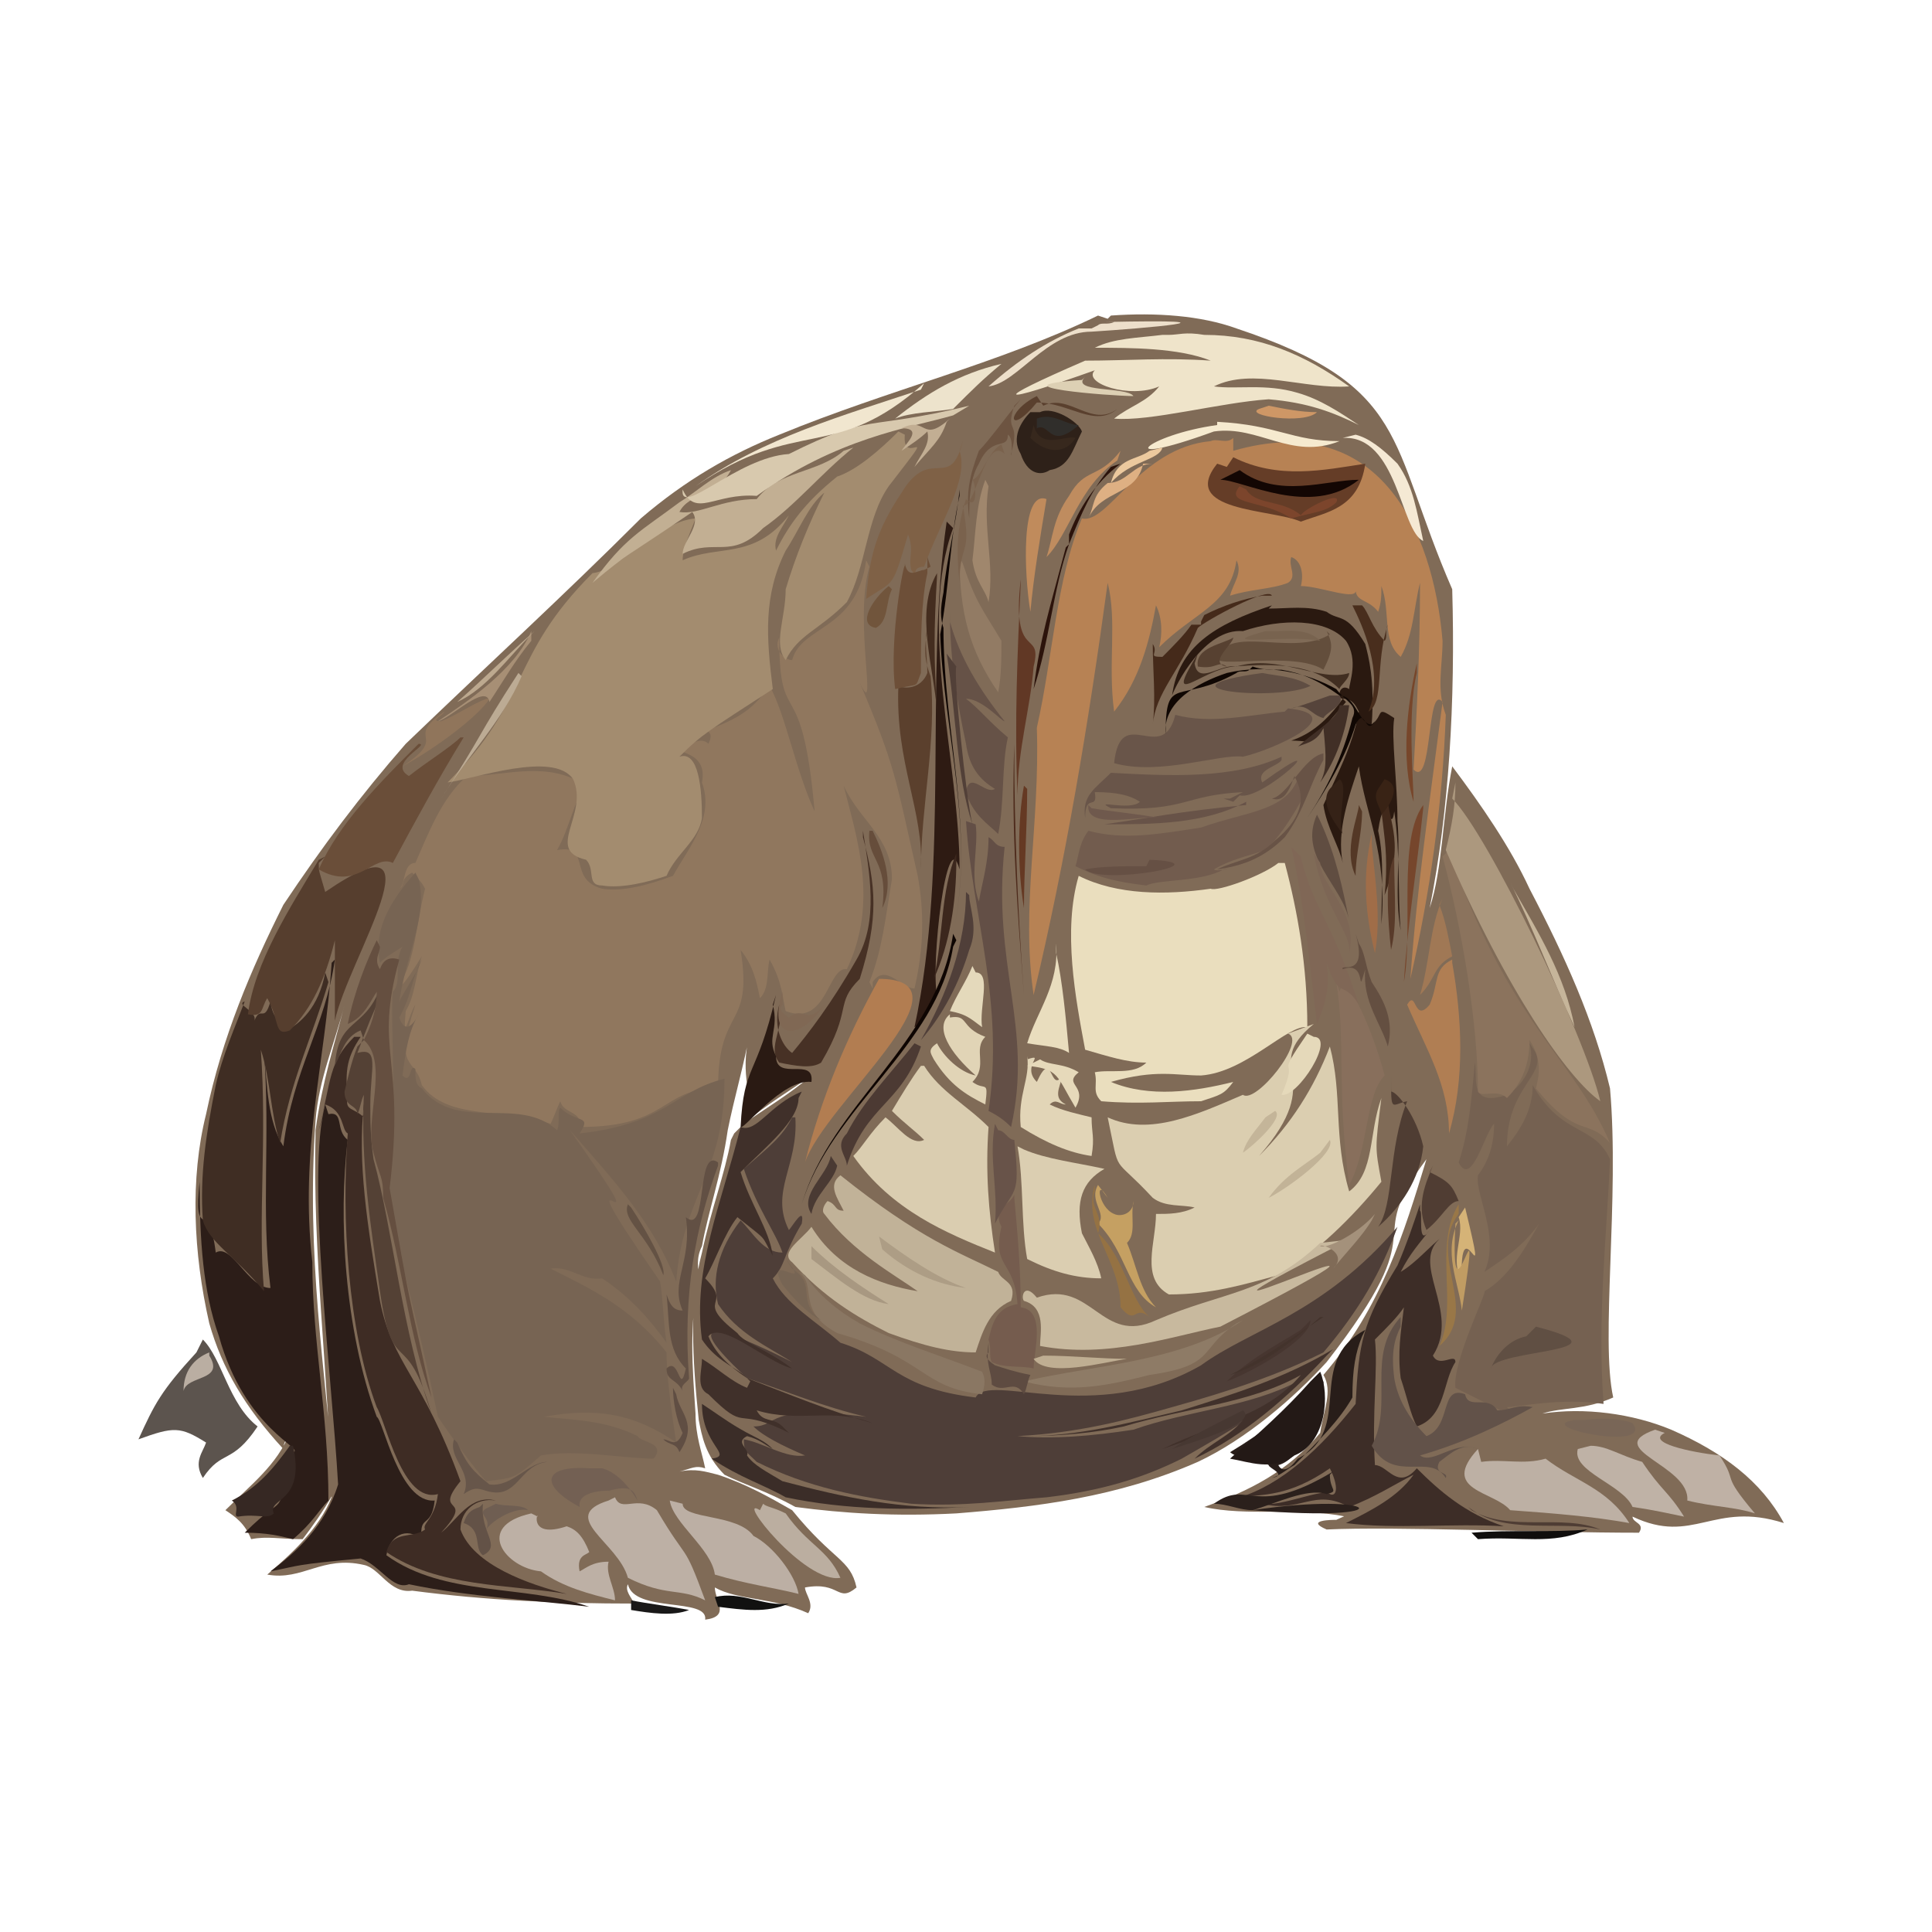 <svg xmlns="http://www.w3.org/2000/svg" width="600" height="600"><path fill="#806B57" d="m344 99 1-1c14-1 28 0 39 4 54 18 47 35 67 81 1 35-1 69-7 99 4-12 4-29 7-44 9 12 18 25 24 38 11 21 20 41 25 62 3 34-3 78 1 96-9 4-16 3-22 5 13-2 28 0 40 5 16 7 28 16 35 29-22-7-28 7-47-2 0 2 4 2 2 5-31 0-76-2-97-1-7-3 2-3 3-3 9-4 15-7 21-10-6 3-12 7-18 9-15-3-31 0-44-3 14-5 26-11 36-23 1-7 4-13 1-18 18-21 25-44 32-67-21 28 4 18-31 63-10 11-25 24-40 31-25 11-50 14-75 16-19 1-35 0-50-2-9-5-16-7-22-10-6-6-7-12-8-17-2-19-3-37 1-52 3-14 7-24 9-35l1-2 1-1 2-2c7-5 14-9 21-15-7 5-14 9-21 15 4-10-2-13 2-29-2 11-5 21-7 31-2 14-6 25-8 36-2 4-1 7-1 10-3 15-2 27-1 42 0 7 2 12 3 17-3-1-4 0-8 1 5-1 8 0 12 1 9 3 16 7 23 11 13 16 18 15 20 24-6 5-5-2-16 0 0 2 3 5 1 8-11-5-22-4-29-8 0 4 5 9-3 10 1-7-22-2-24-11-1 2 1 4 2 6-24 0-46-1-69-4-7 1-10-7-15-8-13-3-19 5-30 3 7-6 16-14 20-24-1-39-6-75-5-114 2-15 6-27 9-39-3 12-8 23-9 36-3 42 3 77 6 115-4 7-7 11-10 15-7 0-11-1-16 0-2-5-5-7-8-9 8-8 16-14 20-24-1 2-2 3-2 5-12-13-19-25-23-39-5-22-6-45-1-65 5-24 14-45 24-65 12-18 24-34 38-50 26-25 49-46 73-70 14-12 28-20 43-26 34-14 68-22 99-37"/><path fill="#90775E" d="M269 174c-3 22-20 20-23 31-2 0-6-3-4-7 0 30 7 9 11 54-6-13-9-30-14-39-5 7-9 10-20 14 0 0 3 0 1 4-3-3-7 2-10 1-1 2 10 1 8 11 4 11-4 20-9 29-8 3-16 5-22 4-11-3-3-14-14-12 4-7 5-15 9-20-12-8-25-3-37-3-8 7-12 18-16 27-4 0-3 7-5 8 2-1 0-3 4-5 2 2 3 3 4 5-3 12-3 22-8 30 1 1 5-6 7-9-2 6-2 12-5 17-1 11 1 1 3-2-7 21 0 16 2 25 8 11 25 7 40 12 1-2 2-5 3-7 1 4 7 3 6 8 28 0 25-12 43-12 0-26 11-18 7-43 4 5 5 10 6 15 3-3 2-8 3-12 4 7 4 12 5 16 13 5 13-14 19-13 10-21 3-41-1-57 5 11 15 16 15 29-2 12-3 22-7 32l1 2v-2c4-6 9 2 13 2 3-13 3-24 1-35-7-31-7-34-18-60 6 13-2-19 3-36"/><path fill="#776453" d="M129 271c-9 10-13 19-11 28 2-2 4-3 7-5-3 5 0 11-3 14-1 8 2 42-2 64 6 26 9 35 16 68 4 6 12 17 15 20 9-1 9-1 17-8 11-2 26 1 35 1 4-5-4-5-5-7-10-5-20-5-29-6 16-3 28-1 41 8-2-13-3-22-3-28-11-14-24-20-36-26 6-1 10 4 16 3 9 6 15 13 20 20-1-6-1-13-2-19-36-52 6 1-28-47 14 16 26 29 33 47 2-27 15-33 15-63-16 4-18 14-45 17 4-6-1-3-6-8-1 1 0 5-1 7-12-11-31 1-42-13-2-1-2-3-2-6-2-2-1 5-4 2 1-8 2-14 5-19-1 2-4 7-6 1 4-7 4-13 7-18-2 5-5 9-7 13 2-14 9-27 6-38"/><path fill="#A38C6F" d="M279 134c-6 6-13 12-19 14-10 8-15 15-19 23-1-4 2-7 4-11-11 14-22 9-33 14 0-4 3-10 4-13-12 1-23 16-32 17-26 26-19 39-45 65 8-1 33-10 39-1 5 11-9 22 4 25 3 3 0 8 5 8 6 1 14-1 20-3 3-7 10-11 11-18 0-9-1-21-7-19 7-7 9-8 29-21-2-16-3-29 4-43 4-6 7-14 12-18-5 10-9 20-12 30 0 9-4 17 0 22 4-8 10-9 19-18 6-11 6-26 13-36 17-22 4-5 5-16"/><path fill="#B78254" d="M383 136c-2 2-5 0-7 1-22 2-32 26-40 24-8 19-9 43-14 65 1 30-5 56-1 83 10-42 17-84 23-128 3 12 0 25 2 40 8-10 11-22 13-33 2 4 2 9 1 13 11-11 22-13 24-27 2 4-1 7-2 11 6-2 13-2 18-4 3-2 0-5 1-8 3 1 4 5 3 9 6 0 18 5 17 1 0 4 4 3 7 7 1-3 1-5 1-8 3 8 0 17 6 22 4-7 4-15 6-23 0 21-1 40-2 58 6 6 4-27 9-21-4 31-8 58-10 86 6-26 10-54 11-82-3-8-1-15-1-23-3-35-20-72-65-59"/><path fill="#4E3E38" d="M246 347c-3 6-7 9-15 16 4 12 10 20 12 26-6 0-9-6-13-10-7 9-9 18-7 26 6 9 15 13 23 18-12-6-41-20-14 5 12 4 24 9 37 12-32-4-27 3-35 3 3 3 9 6 16 9-6 1-13-4-19-5 0 4 1 4 4 7 16 8 32 11 48 13 16 1 29-1 42-2 17-2 30-6 42-12 14-8 26-15 36-24-15 8-34 9-51 15-13 2-25 3-36 2 19-1 34-5 48-9 18-5 33-10 47-17 11-13 18-25 23-39-23 27-46 32-61 43-33 19-66 2-70 10-25-3-26-12-42-17-8-7-17-12-21-20 4-4 3-7 9-17 1-6-3 1-4 2-6-12 3-20 2-35"/><path fill="#EADEBE" d="M397 268c-5 4-19 9-21 8-14 2-29 2-41-4-5 17-1 38 2 54 7 2 13 4 19 4-4 4-11 2-16 3 1 4-1 6 2 9 12 1 21 0 31 0 6-2 7-2 10-6-12 3-26 5-38 0 14-4 20-2 28-2 14-1 27-16 33-15 0-19-3-36-7-51"/><path fill="#756151" d="M475 324c2 7-2 13-7 16-12 4-9-5-10-10-1 12-2 22-5 31 4 8 8-9 11-12 0 7-2 12-5 16-1 6 7 19 2 30 6-4 12-8 17-15-5 9-10 17-17 21 1 0-10 22-9 30l16 8 1-1h2l-1 1-2-2c3 0 17-3 30-1-2-27 1-52 2-76-5-11-15-7-24-23 0 8-4 14-8 19 0-18 12-22 9-29"/><path fill="#DBCEB0" d="M400 321c6 2-10 22-14 19-14 6-29 13-42 7 4 19 1 11 14 25 4 3 9 2 13 3-4 2-8 2-12 2 0 9-5 20 4 25 13 0 23-3 34-6 12-7 23-18 32-29-2-11-2-10 0-26-4 11-2 23-10 29-5-17-2-30-6-45-5 13-12 24-22 34 22-25 0-27 17-41"/><path fill="#2C1D18" d="M104 298c-3 21-13 34-16 58-5-8-5-19-6-29 2 26-1 49 2 73-7 0-12-14-17-11-2-17-7-3-5-22 0 18 1 34 6 48 8 29 27 35 23 36-6 23-1 11-15 25 7 0 11 1 15 2 6-5 8-9 11-12 0-27-5-49-5-74-4-35 4-62 6-93"/><path fill="#2C1E19" d="M101 343c-6 22 2 83 4 118-4 13-13 21-21 27 10-2 7-2 28-4 6 2 10 10 15 8 19 4 40 5 56 7-20-7-45-3-63-16 1-6 6-9 11-5-1-8 3-3 4-12-11 1-16-25-18-26-10-27-12-62-9-86-4-3-1-9-6-8"/><path fill="#3D2D27" d="M441 374c-2 6-4 12-7 19-11 18-12 24-13 43-11 14-23 25-36 29 7-1 15 0 28-9 3 6 2 9 0 8-2-2-15 4-21 3 12 3 16-5 27 1 8-3 14-7 20-10-5 7-13 11-21 15 15 2 33 0 49 1-12-4-20-11-27-18-6 7-9-1-13-1-1-16 1-30 0-39 4-4 7-7 9-10-1 8-2 14-1 22 2 6 3 11 5 15 9-3 8-14 12-20 0-3-5 2-7-2 9-14-8-29 3-37-4 3-8 8-13 11 3-6 6-9 9-13-4 6-2-6-3-6"/><path fill="#C1B298" d="M261 365c-4 3-1 7 1 11-3 0-2-2-5-3-1 1-2 3-1 4 9 12 22 19 29 24-12-2-25-7-33-20-3 4-10 8-6 11 10 11 20 17 30 22 11 4 19 6 27 6 2-6 4-13 11-16 2-6-3-6-4-9-12-6-24-10-49-30"/><path fill="#3E2C24" d="M110 322c-8 8-7 13-11 29 1-3 1-5 2-8 6 2 5 8 7 9-2 26 0 61 9 85 3 5 8 30 19 27-1 8-5 9-4 11-4 3-10 0-12 7 16 11 38 10 56 13-12-3-29-9-33-20 0-6 5-10 11-9-8-2-12 6-17 10 11-12-3-5 6-16-12-33-21-36-25-56-4-24-7-43-5-61 1 1-1 2 0 4-3-3-6-2-5-6-1-9 0-13 4-19"/><path fill="#3F2D23" d="M101 302c-2 11-8 16-12 18 0-4-4-1-5-9-2 7-3 1-5 6 1-3-6-5-3-6-3 8-7 17-9 26-3 15-5 28-4 42 2 7 10 11 19 22-2-23 1-47-1-75 3 9 3 20 6 29 3-19 10-33 15-50"/><path fill="#DACDB0" d="M286 331c-3 4-6 9-9 14 4 4 7 6 10 9-4 2-8-4-12-7-5 5-7 9-10 12 12 17 29 24 44 30-2-13-3-25-2-39-7-7-15-11-20-19"/><path fill="#EFE4CA" d="M361 104c-8 1-15 1-21 4 11 0 26 0 36 4-14-1-26 0-39 0-30 13-28 14 3 3-4 4 11 9 20 5-4 5-9 6-14 10 11 1 33-5 48-6 12 1 20 4 28 8-6-4-12-8-19-10-10-3-19-1-26-2 12-6 28 1 42 0-14-10-28-16-45-16-6-1-8 0-11 0"/><path fill="#563E2E" d="m101 266-2 1c-9 15-20 32-22 48 5 1 4-2 6-5 4 7 2 12 7 10 7-7 11-16 14-28v25c4-19 35-66-3-40-2-7-2-6-2-9"/><path fill="#8B735D" d="M448 266c6 22 11 52 11 73 1 2 6-1 9 2 5-5 7-11 7-18 4 6 3 11 2 15 13 16 16 9 23 17-11-26-32-38-50-91"/><path fill="#AC987E" d="M452 243c0 7-1 13-3 21 19 44 38 71 48 78-5-21-35-83-46-94"/><path fill="#725C4E" d="M403 242c-4 10-16 10-30 15-13 2-24 4-35 1-3 4-3 8-4 11 8 4 14 5 22 6 4-2 17-1 24-5 4-1-2 1-3 0 5-3 10-4 16-6 7-6 18-27 11-19"/><path fill="#40302A" d="M249 339c-10 4-14 13-19 11-6 24-15 44-12 66 4 6 9 8 13 11l2 2-1 2c-5-2-9-6-14-9 0 4-2 9 2 11 12 12 8 4 23 11l2 1-2-2c-3-3-6-1-8-5 13 4 24-1 36 4-14-4-26-9-39-14-6-4-10-8-12-13 4-5 18 8 26 10-8-6-15-8-17-11-14-11-1-8-10-17 3-5 6-14 10-19 10 8 7 5 11 12-1-8-7-16-10-26 8-8 18-16 18-23"/><path fill="#2A1910" d="M395 188c-18 6-29 13-31 28 1-3 10-21 22-20 12-4 26-4 32 3 4 6 1 13 1 15-3-2-4 3-2 3-5 7-10 11-16 13 8 0 4 3 17-12l-1-1c3 0 4 2 5 4-2 11-7 20-11 29 1 7 5 13 6 18-2-10 2-21 5-30 2 15 9 27 7 49 0-10 1-20-1-29 2-14 4 2 5-6 2 14 1 26 2 37-2-11 0-23-1-34 0-12-2-26-1-32-6-4-3-1-7 2 1-14-1-21-2-25-6-10-8-7-12-10-6-2-12-1-18-1"/><path fill="#C8B99E" d="M410 386c-17 16-30 15-51 24-17 8-20-13-37-7-4-5-5 0-4 1 7 2 5 10 5 14 21 4 41-3 56-6 93-48-44 16 40-27"/><path fill="#DBCEB1" d="M316 356c2 11 1 24 3 35 8 4 15 6 23 6-1-5-4-10-6-14-2-10 0-16 7-20-9-2-18-3-25-6"/><path fill="#5C544E" d="M63 416c6 6 8 20 17 27-8 12-11 7-17 16-3-5 0-8 1-11-8-5-10-5-21-1 5-11 7-15 18-27"/><path fill="#6A4E39" d="M143 229c-3 3-11 8-16 12-7-4 7-10 3-10-12 12-25 25-31 39 12 7 17-5 23-2 7-13 14-26 22-39"/><path fill="#634F46" d="M300 255c2 30 12 56 7 90 4 2 6 4 7 5 7-31-6-50-2-87-3 0-3-2-5-3 0 8-2 14-3 20-3-8 0-17-1-24"/><path fill="#695549" d="M399 221c-11 1-23 4-34 1-4 16-17-4-19 15 14 4 33-3 40-2 9-2 34-13 14-15"/><path fill="#653D27" d="m381 145 2-3c14 7 28 4 41 2-2 14-12 15-20 18-9-4-38-3-26-18"/><path fill="#BDB0A5" d="M189 466c-16 5 3 13 6 24 12 6 16 3 24 7-7-19-5-11-15-28-6-5-11 1-13-4"/><path fill="#BDB0A4" d="M459 450c-12 13 5 13 10 19 14 1 26 2 37 4-7-11-17-13-26-20-7 2-13 0-20 1"/><path fill="#C2AF93" d="M262 140c-8 7-20 6-27 15-11 0-18 5-24 4 3-6 12-5 16-13-6 2-11 7-16 10-12 9-17 11-27 25 12-10 9-7 31-22 3 4-3 9-3 13 10-5 15 2 25-8 10-7 18-17 28-25"/><path fill="#B27D51" d="M273 304c-10 18-18 37-23 57 6-18 53-56 24-57"/><path fill="#625249" d="M435 409c-11 12-2 27-9 40 7 12 18 2 23 10 1-2-4-1-2-5 4-3 7-6 12-4-7-3-14 5-18 2 14-4 26-10 35-15-5-1-7 1-11 1-3-5-9 0-10-5-8-3-4 10-12 13-6-6-9-12-10-18-1-8 0-12 2-16"/><path fill="#7F6146" d="M299 137c-4 16-10 1-19 16-8 12-10 20-11 33 9-6 8-3 13-20 2 5 0 7 1 11 3 4-1-1 4-1 5-14 14-27 11-36"/><path fill="#544135" d="M118 307c-5 13-13 9-14 24 2-4 3-9 8-11l1 3-1 1-1 1c-2 5-3 10-4 14 0 5 4 4 4 7 1-2 1-4 2-6-1 21 2 40 5 61 4 28 8 10 16 38-9-25-12-57-18-79-1-7-1-12-1-17 0-11 3-18-4-16 3-8 5-13 7-17"/><path fill="#BDB0A5" d="M165 470c-18 4-8 17 3 18 7 5 15 7 23 9 0-4-3-8-2-12-5 0-7 2-9 3-1-5 2-5 3-6-2-5-4-7-7-8-12 4-9-5-9-3"/><path fill="#665247" d="M295 190c0 14 2 27 5 41 1 7 4 11 9 14-3 2-8-6-9 1 2 7 7 10 10 13 2-10 1-21 3-30-6-5-9-9-13-12 5 0 11 7 12 7-8-10-14-20-17-31"/><path fill="#654F40" d="M117 292c-3 6-7 16-9 26 5-2 7-7 9-10 0 6-2 11-4 15 8 7 0 25 3 35 2 8 3 7 3 14 6 21 8 43 15 62-8-37-6-25-13-65 5-41-5-42 3-71-3-1-5 0-6 3-2-3 0-5 0-7"/><path fill="#BCAFA4" d="M208 466c1 7 13 15 14 23 10 3 18 4 26 6-1-6-8-15-14-18-5-7-22-5-22-10"/><path fill="#281D19" d="M424 413c-19 10-3 31-21 40-3 4-5 4-6 2 4-1 7-6 11-8 2-8 3-13 3-18-10 9-19 16-29 22 4 3 9 2 12 4 0 1 6 3 1 4 3-1 5-3 7-4 8-8 14-14 18-21 0-9 1-14 3-19"/><path fill="#695549" d="M398 235c-15 7-35 6-53 5-5 5-9 7-8 14 0-8 4-2 3-8 7 0 11 1 14 3-3 3-15-1-9 2 24 1 22-4 41-5l-4 2h-2l3 1 2-2c7 2 32-22 7-4-2-4 5-5 6-7"/><path fill="#886F5C" d="M415 305c3 19 0 32 4 63 6-11 5-28 11-34-3-12-12-34-14-26"/><path fill="#2E1B13" d="M294 162c-7 48 1 106-10 157 3-1 4-7 7-10-2-9 3-54 7-39 0-33-13-76-2-106"/><path fill="#D8C9AE" d="M301 126c-33 8-30 2-56 15-16 1-34 20-33 11 4 9 10 1 23 2 25-18 47-21 61-25"/><path fill="#B07E53" d="M451 298c-6 3-4 7-7 14-5 6-4-5-7 0 6 14 13 25 13 40 5-17 4-36 1-53"/><path fill="#8A7763" d="M248 395c6 4-1 12 12 19 28 8 26 17 45 19 1-3 1-5 0-7-13-5-26-9-38-15-7-4-13-9-17-15"/><path fill="#231916" d="M410 426c3 7 2 22-8 26-7 5-14 2-20 1 9-8 17-15 25-24"/><path fill="#BFB1A5" d="M514 444c-17 6 11 11 10 22 8 2 15 2 21 4-11-13-5-9-11-18-9-1-23-4-17-7"/><path fill="#5B402D" d="M288 195c-1 4 0 10 0 14-2 5-7 5-9 4-1 24 8 39 7 57 0-20 5-40 3-60-2-5-2-9-1-14"/><path fill="#3B2D28" d="M218 436c0 13 10 16 3 17 9 6 16 8 23 12 19 4 38 4 57 3-21 1-39-3-58-8-5-3-9-5-11-8 1-2-4-4 0-6 4 1 6 3 8 4-2-2-4-3-6-4-6-3-10-6-13-8"/><path fill="#E2D5B7" d="M319 328c1 7-3 12-2 22 8 5 15 8 22 9 1-6 0-7 0-12-4-1-9-2-13-4 2-2 3 0 5 0-4-2-2-5-1-9-4 6-3-9-8 2-5-5 3-9-3-7"/><path fill="#755C4E" d="M315 371c-1 3-7 4-4 10-3 13 4 10 5 24-7 1-8 7-9 11 1 3 0 5 1 7 4 2 9 1 13 2 0-5 4-18-4-19 0-12-1-23-2-34"/><path fill="#8E7B66" d="M386 410c-19 13-47 14-68 19 15 4 27 1 39-2 21-3 15-8 27-16"/><path fill="#BFB2A6" d="M490 450c-2 7 14 11 17 18 7 1 11 2 16 3-5-8-7-8-13-17-7-2-11-5-16-5"/><path fill="#2E2119" d="M320 128c-3 3-6 8-3 13 2 6 6 7 9 5 6-1 7-6 10-12-1-3-9-8-13-6"/><path fill="#806756" d="M401 263c4 17 6 39 8 55 3-7 4-12 3-19 4 12 5 5 10 13-9-28-14-29-18-46"/><path fill="#6D4F38" d="M281 176c0-3-5 22-3 38 8-2 6 0 8-5 0-10 0-22 2-31v-5l1 3-2 1c-2 0-5 3-6-2"/><path fill="#E1D4B6" d="M295 315c-5 4 0 12 8 19-5-1-10-6-12-10-3 2-2 3-1 5 5 8 10 11 16 14 1-8 0-4-4-7 5-5 0-10 4-14-8-3-5-7-11-6"/><path fill="#473125" d="M268 258c2 13 5 28-2 40-8 14-15 23-20 29-3-2-6-8-4-15 2 7-4 13 0 18 5 1 10 2 13 0 10-17 4-18 12-26 6-19 5-29 1-44"/><path fill="#625044" d="M223 361c-7-5-3 23-10 17 2 14-5 20-1 29-3 0-4-2-5-5 1 9 0 17 6 23-2 9-2-4-6 0 0 4 3 3 5 7-1-2 2-3 2-4-2-26 2-47 9-66"/><path fill="#2A1A13" d="M241 309c-6 26-10 21-11 41 1 1 13-15 22-14 1-8-11 0-11-8-3-6 1-8-1-16"/><path fill="#4F3D33" d="M432 334c0 12 0 9 5 8-6 15-4 32-9 39 7-6 13-15 14-25-2-9-8-17-10-17"/><path fill="#927B64" d="M298 173c0 17 3 29 12 42 1-5 1-11 1-16-6-10-8-12-12-24"/><path fill="#362823" d="M90 449c-5 7-10 13-18 17 3 2 0 5 2 5 6-1 9 1 11-1-2-5 10-3 6-21"/><path fill="#41312B" d="M414 419c-15 9-31 14-47 19-17 4-32 8-48 8 10 0 21-1 30-3 20-6 39-7 55-16-11 13-27 15-43 23 9-3 17-6 25-9-4 5-10 7-15 12 15-7 29-19 41-32"/><path fill="#634E3C" d="M413 197c-11 7-31-3-35 7-2 4 24-2 33 4 3-6 3-8 1-12"/><path fill="#E9DDBE" d="M328 293c1 13-6 21-9 31 6 1 10 1 13 3-1-11-2-22-4-31"/><path fill="#BBAEA0" d="M236 469c-8-5 14 23 25 21-4-9-10-10-17-20-4-2-6-2-7-3"/><path fill="#4C3A33" d="M284 324c-7 9-16 18-21 28-4 4 0 7 0 10 6-19 17-19 23-37"/><path fill="#F1E6CF" d="M286 121c-24 8-49 15-70 30 32-22 43-7 71-32"/><path fill="#F6EACF" d="M378 132c-22 3-34 14-1 2 14-2 24 9 39 3-15 0-19-5-38-6"/><path fill="#EDE3CC" d="M311 113c-13 3-23 9-33 17 5-2 12-2 18-3 6-6 9-9 15-14"/><path fill="#736053" d="M183 456c-14-1-16 5-3 12-1-6 12-5 9-5 7-2 8 0 9 3-3-5-7-9-11-10h-3"/><path fill="#613825" d="M317 181c-1 21-2 43-1 66 0-14 4-27 5-40 3-12-7-1-4-27"/><path fill="#452A1A" d="M392 185c-6 1-12 3-18 6l-1 2v1h-3c-2 3-6 7-9 10-5 0-1-1-3-4 0 8 1 17 0 25 1-10 8-16 14-30 2-2 22-13 23-10"/><path fill="#C5A062" d="M341 368c-3 5 3 9 0 12 9 9 9 21 18 26-5-5-6-13-9-20 3-3 1-8 2-13 0 4-4 5-6 4-5-2-6-12-2-5"/><path fill="#685349" d="M309 349c-2 11 1 20 0 31 6-12 8-7 6-26-2 0-3-3-5-3"/><path fill="#604F43" d="M477 412c31 8-13 7-14 13 2-5 6-9 11-10"/><path fill="#2B201C" d="M414 457c-25 15-26 2-37 10 4 0 8 2 12 2 48 4 40-6 0 0 7-2 17-7 23-5 4-1 1-1 1-6"/><path fill="#503F39" d="M300 277c0 16-6 32-14 46 7-8 12-18 15-28 3-7 0-13 0-17"/><path fill="#A0876D" d="M306 149c-3 8-3 17-4 25 1 7 4 9 5 13 2-12-2-23 0-36"/><path fill="#604E43" d="M392 209c-36 5 5 9 15 4-5-3-10-3-15-4"/><path fill="#503D33" d="M445 362c-3 7-5 13-2 20 5-4 7-9 10-9-2-5-3-6-9-9"/><path fill="#130603" d="M379 149c7 0 28 12 43 0-10 0-25 6-37-3"/><path fill="#F5E9D4" d="M417 136c17-1 18 29 25 32-2-9-3-17-8-24-5-5-9-8-13-9"/><path fill="#E4D9BB" d="M302 300c-2 5-5 9-7 14 5 1 6 2 10 5-1-6 3-17-2-17"/><path fill="#90755B" d="M151 217c-5 2-9 5-14 7-4 0 1-2 1-3-13 9 2 7-13 17 11-6 24-16 27-21"/><path fill="#957243" d="M340 368c-4 14 8 23 8 38 5 6 4-1 9 3-6-5-8-19-16-26 2-6-3-8-1-13"/><path fill="#A07855" d="M448 279c-4 9-4 20-7 30 5-5 4-9 10-12-1-5-2-11-4-16"/><path fill="#473630" d="M407 410c0 6-18 16-26 19 7-7 15-11 23-16"/><path fill="#EDDFCA" d="M346 100c-2 1-4 0-5 1l-2 1h-4c-10 4-19 10-28 18 9-1 18-17 32-17 16-1 51-4 4-3"/><path fill="#604D41" d="M409 253c-6 13 8 22 10 33-2-10-4-20-9-31"/><path fill="#C08B5C" d="M325 155c-8-3-7 23-5 35 1-11 3-23 5-35"/><path fill="#0E0502" d="M298 152c-1 11-4 21-5 32-1 5-1 8 0 11 0 33 10 63 3 95-5 34-38 53-47 84 9-30 42-49 47-80l1-2-1-2c7-32-3-63-4-93 3-16 3-30 6-43"/><path fill="#BF8C5F" d="M348 140c-7 9-11 5-16 14-5 7-5 13-7 19 7-7 10-22 22-30"/><path fill="#796657" d="M489 441c-14 2 25 10 18 1-2-1-8-2-15-1"/><path fill="#76462C" d="M442 250c-8 11-3 38-6 55 1-17 4-35 6-54"/><path fill="#E5D9BA" d="M406 321c-11 16-2 5-8 19 5 1 17-18 10-18"/><path fill="#665044" d="M357 267c24 1-15 8-20 3 5-1 12-1 19-1"/><path fill="#A06D48" d="M426 259c-3 13-2 25 1 37 2-11 0-23-1-34"/><path fill="#412F26" d="M416 219c0 4-9 9-13 13 1-1 6-1 8-6 1 10 1 13-1 17 5-7 8-16 9-24"/><path fill="#100E0D" d="M457 476c12-1 25 0 36-1-11 5-21 2-34 3"/><path fill="#644F41" d="M421 290c4 14-5 9-4 11 8-3 4 10 7 0-1 10 5 17 7 24 2-8-1-14-5-20-2-5-2-9-4-12"/><path fill="#685346" d="M411 234c-6 1-11 13-16 14 3 1 5-1 7-7 2 4 5 11-6 20-6 6-12 6-18 9 7-1 14-3 21-10 6-8 8-17 12-24"/><path fill="#997747" d="M453 374c-8 13 0 31-6 44 13-11-4-28 6-41"/><path fill="#A89881" d="M252 387c7 7 16 13 24 18-8-1-16-8-24-14"/><path fill="#AD9D85" d="M273 384c8 6 18 13 27 16-9-1-18-5-26-12"/><path fill="#67564A" d="M141 447c-2 6 6 10 3 17 3-2 4-2 7-1 10 3 10-8 19-9-6 0-11 8-18 7-5-4-7-6-10-13"/><path fill="#7C452C" d="M385 151c-5 6 7 4 16 10 7-2 11-2 14-5 2-4-10 2-11 4-6-5-14-3-17-8"/><path fill="#492E1D" d="M420 188c3 6 10 21 5 33 5-3 2-15 6-27-1 2 0 4-1 5-4-4-5-9-7-11"/><path fill="#3C271D" d="M297 265c-5 12-4 26-7 39 5-11 7-24 7-37"/><path fill="#111110" d="M222 496c8-2 15 3 23 2-7 3-14 2-22 1"/><path fill="#653923" d="M318 244c-2 11-2 26 0 38 0-11 1-25 1-37"/><path fill="#5E4B41" d="M307 417c-1 7 1 9 1 13 4 3 7-2 10 3 1-2 1-4 2-6-5-1-8-2-11-3-3-2-3-3-2-4"/><path fill="#776554" d="M244 391c9 11-7-3-1 8 4 5 8 9 12 11-8-6-1-11-9-16"/><path fill="#473832" d="M386 438c5 4-16 10-22 12 6-4 12-7 18-10"/><path fill="#E6D9BA" d="M319 331c10 1 9 3 15 13 4-7-4-7 1-11-5-3-9-2-12-4"/><path fill="#352217" d="M416 242c3 2-1 12 1 17-3-4-8-11-3-15"/><path fill="#C6B59A" d="M469 274c7 14 13 30 20 45-3-16-11-29-19-43"/><path fill="#BFAE92" d="M321 422c4 6 22 1 29 0-8 0-17-1-26-1"/><path fill="#C2B397" d="M413 354c2 4-13 15-19 18 5-7 11-10 16-14"/><path fill="#442D1F" d="M291 178c-7 12-1 29 0 43-1-17-1-25 0-42"/><path fill="#71553C" d="M276 182c-5 4-10 12-4 13 4-2 3-8 5-12"/><path fill="#77462A" d="M440 206c-3 13-5 30-1 43 0-6-2-28 1-40"/><path fill="#302E2B" d="M322 130c5-2 9 2 13 2-9 8-9-1-13 1"/><path fill="#685348" d="M387 250c-21 2-30 4-44 6 15 0 31 0 44-7"/><path fill="#41291B" d="M430 245c-3 7 2 14 0 33 7-18 0-24 1-33"/><path fill="#A78F75" d="M165 196c-5 12-20 22-29 28 4-1 15-12 16-6 4-6 8-13 13-19"/><path fill="#635247" d="M149 468c-3 1-4 2-5 5 6 2 3 8 6 10 6-3-1-7 0-16"/><path fill="#78634F" d="M393 196c-18 5 7 1 17 3-4-4-10-3-14-3"/><path fill="#191818" d="M196 497c5 1 13 2 18 3-5 2-12 1-18 0"/><path fill="#DEB083" d="M358 144c-6 0-8 6-14 6-5 4-4 7-6 11 4-9 15-7 17-17"/><path fill="#BCAB94" d="M161 209c-13 20-11 19-24 39 8-13 19-24 25-38"/><path fill="#BAAEA2" d="M65 420c-5 2-8 6-8 12 1-5 13-3 8-11"/><path fill="#604E43" d="M209 431c0 4 1 10 3 14-2 5-4 2-6 2 2 2 4 1 5 4 6-9 0-12-1-18"/><path fill="#4D2A1B" d="M315 231c-1 27 1 52 3 78-2-26-3-54-3-74"/><path fill="#37281D" d="M321 132c2 8 10 3 13 4-3 5-9 5-14 0"/><path fill="#524038" d="M294 203c3 19 3 38 8 53-2-8-6-47-5-49"/><path fill="#C2AE93" d="M295 130c-9 8-7-1-15 3l-1 2 1-2c7 0 1 5 0 7 3-2 6-4 8-6 1 4-2 7-4 11 5-6 8-8 10-14"/><path fill="#593B2A" d="M433 266c-3 6-2 20-1 29 2-8 1-17 1-27"/><path fill="#4A3A33" d="M258 359c-1 6-10 12-6 18 1-6 7-10 8-15"/><path fill="#A4917B" d="M427 377c-5 6-15 11-17 10 0-1 9 2 4 7 4-5 9-10 12-15"/><path fill="#100703" d="M388 208c-1 1-3 0-4 1-18 10-22 0-22 19-1-10 10-16 19-19 13-3 25 0 34 5 3 4 7 5 5 9-3 12-8 22-14 31 6-9 12-19 15-29 3-6 3 4 6-1l1-1-2 2c-4 0-5-9-10-9-7-5-12-7-18-8-4 0-6 0-9-1"/><path fill="#D5B377" d="M453 378c2 6-3 13 1 20-1-26 9 10 1-23"/><path fill="#574131" d="M383 198c-3 2-12 3-11 9 6 1 6-2 9 0-6-1 2-7 2-9"/><path fill="#56443B" d="M413 216c-3 1-8 3-12 4 5-2 6 2 10 3 1-2 7-4 5-7"/><path fill="#6D5441" d="M317 124c-5 6-10 13-13 16-3 8-4 13-3 21 0-5 0-12 3-17 4-9 9-4 9-9 2 1 1 8 1 6 3-11-2-6 1-15"/><path fill="#43332C" d="M411 409c-9 6-19 13-29 18 10-3 19-10 28-18"/><path fill="#6F594D" d="M338 250c-1 8 17 3 22 4-5-1-15-2-21-3"/><path fill="#C4B599" d="M396 345c3 2-7 11-10 13 1-4 4-7 7-11"/><path fill="#7D6655" d="M408 265c3 17 12 25 11 31 3-13-9-21-9-28"/><path fill="#5A402E" d="M322 123c-10 5-9 13 0 2 10 0 18 8 25 2-8 6-15-5-23-1"/><path fill="#ECC99E" d="M357 140c-4 3-10 2-12 10 6-7 15-7 16-11"/><path fill="#7A624D" d="M311 138c-4 2-6 10-9 11 1 1 2 10-2 6-3 9-3 17-2 26 0-13 4-8 1-24 4 1 7-22 13-16"/><path fill="#806854" d="M243 308c-5 16 6 15 13 4-6 7-6 0-11 4-3-2-3-3-2-4"/><path fill="#645244" d="M195 374c-2 5 6 9 11 22 1-3-6-15-10-21"/><path fill="#6F5E52" d="M152 468c-5 2 1 3-1 7 2-3 9-7 13-6-2-2-7-1-10-2"/><path fill="#392315" d="M430 242c6 2 1 9-1 11 0-2-3-5-1-8"/><path fill="#543826" d="M422 250c0 3-5 14-1 22 0-7 2-13 2-20"/><path fill="#412E21" d="M372 203c-11 18 1 5 11 4 13-1 25-1 33 7 0-1 3-3 3-5-9 3-22-6-35-2-5-1-12 6-13-1"/><path fill="#BDA98F" d="M166 196c-8 7-16 15-24 22 9-4 16-14 23-21"/><path fill="#DDD0B4" d="M336 118c-29 2 9 5 16 5-2-3-20-1-15-6"/><path fill="#4F3D34" d="M456 468c11 9 28 4 41 7-12-5-28 1-40-6"/><path fill="#664D3B" d="M270 258c-1 9 6 9 4 24 4-8 0-18-3-24"/><path fill="#CE9766" d="M391 127c-5 2 14 5 18 1-5 0-10-1-15-2"/><path fill="#C09C63" d="M453 379c-5 10 0 19 1 28 7-45-4 11-2-27"/><path fill="#2C130B" d="M348 144c-8 6-13 14-16 22v3l-1 1c-5 19-8 28-10 44 5-15 6-31 11-45 4-10 7-17 13-24"/></svg>